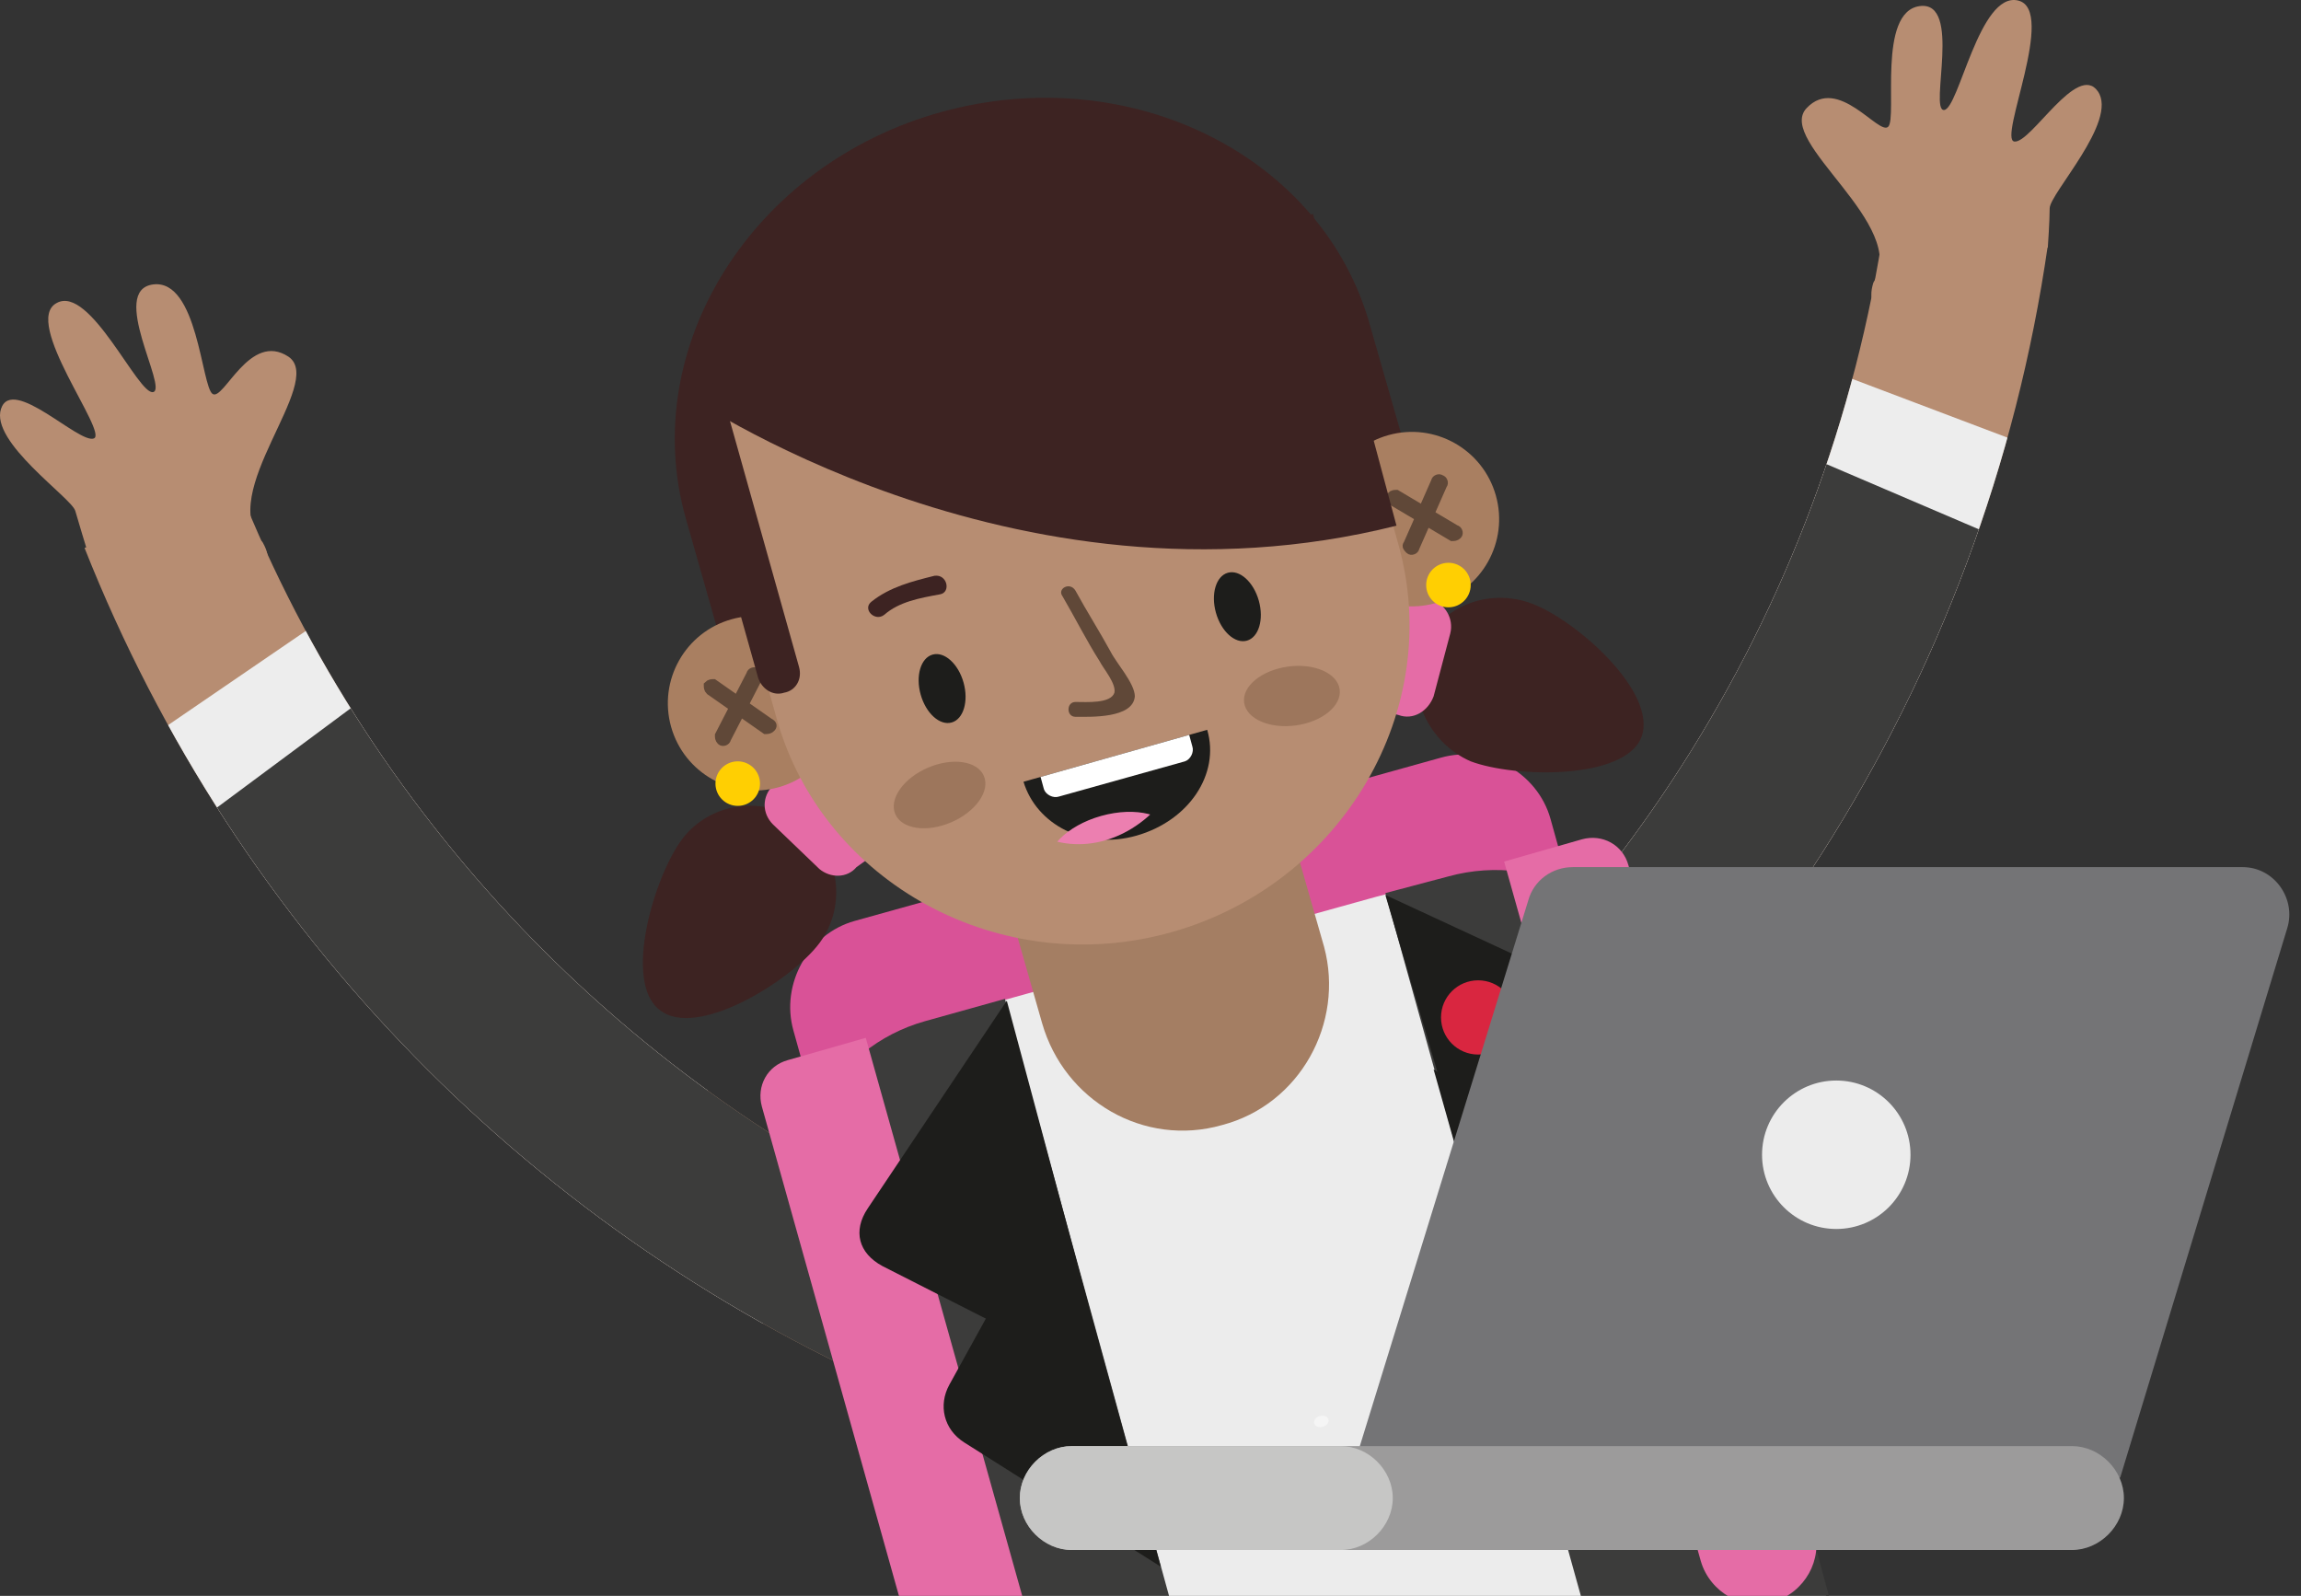 <?xml version="1.0" encoding="UTF-8" standalone="no"?>
<!DOCTYPE svg PUBLIC "-//W3C//DTD SVG 1.1//EN" "http://www.w3.org/Graphics/SVG/1.1/DTD/svg11.dtd">
<svg width="100%" height="100%" viewBox="0 0 124 86" version="1.1" xmlns="http://www.w3.org/2000/svg" xmlns:xlink="http://www.w3.org/1999/xlink" xml:space="preserve" xmlns:serif="http://www.serif.com/" style="fill-rule:evenodd;clip-rule:evenodd;stroke-miterlimit:10;">
    <rect x="0" y="0" width="124" height="86" fill="#333333" stroke="none"/>
    <g transform="matrix(1,0,0,1,-11.844,-15.872)">
        <g>
            <path id="XMLID_242_" d="M16.4,45.4C24.6,66.1 40.7,82.5 61.1,91.2C63.5,92.2 66.2,91 67,88.6L67,88.5C67.8,86.3 66.8,83.8 64.6,82.9C46.4,75.2 32,60.5 24.7,42.1C21.9,43.2 19.2,44.3 16.4,45.4Z" style="fill:rgb(183,141,114);fill-rule:nonzero;"/>
            <clipPath id="_clip1">
                <path d="M16.4,45.4C24.6,66.1 40.7,82.5 61.1,91.2C63.5,92.2 66.2,91 67,88.6L67,88.5C67.8,86.3 66.8,83.8 64.6,82.9C46.4,75.2 32,60.5 24.7,42.1C21.9,43.2 19.2,44.3 16.4,45.4Z"/>
            </clipPath>
            <g clip-path="url(#_clip1)">
                <path d="M29.6,49L19.8,55.7L46.2,89C46.2,89 53.3,88.6 53.2,88.2C53.1,87.8 48.5,68.5 48.5,68.5L29.6,49Z" style="fill:rgb(237,237,237);fill-rule:nonzero;"/>
            </g>
            <clipPath id="_clip2">
                <path d="M16.4,45.4C24.6,66.1 40.7,82.5 61.1,91.2C63.5,92.2 66.2,91 67,88.6L67,88.5C67.8,86.3 66.8,83.8 64.6,82.9C46.4,75.2 32,60.5 24.7,42.1C21.9,43.2 19.2,44.3 16.4,45.4Z"/>
            </clipPath>
            <g clip-path="url(#_clip2)">
                <path d="M34.3,51.4L21.1,61.2L59,99.4L76.2,87.4L34.3,51.4Z" style="fill:rgb(60,60,59);fill-rule:nonzero;"/>
            </g>
        </g>
        <path d="M26,45.1C23.4,42.5 29.4,36.5 27.4,35.1C25.3,33.7 23.9,37.5 23.3,37.1C22.7,36.7 22.5,30.9 20.1,31.2C17.7,31.5 20.9,36.8 20.1,37C19.3,37.2 16.7,31.2 14.9,32.2C13,33.2 17.7,39.2 16.9,39.5C16.1,39.8 12.5,36.1 11.9,37.9C11.3,39.7 15.7,42.7 15.9,43.4C16.1,44.1 16.5,45.4 16.5,45.4C16.5,45.4 28.2,49 26,45.1Z" style="fill:rgb(183,141,114);fill-rule:nonzero;"/>
        <g>
            <path id="XMLID_241_" d="M122.2,29.1C118.8,52.7 105.4,73.6 85.5,86.7C83.9,84.2 82.2,81.7 80.6,79.2C98.4,67.6 110.3,48.9 113.4,27.9C116.3,28.3 119.3,28.7 122.2,29.1Z" style="fill:rgb(183,141,114);fill-rule:nonzero;"/>
            <clipPath id="_clip3">
                <path d="M122.2,29.1C118.8,52.7 105.4,73.6 85.5,86.7C83.9,84.2 82.2,81.7 80.6,79.2C98.4,67.6 110.3,48.9 113.4,27.9C116.3,28.3 119.3,28.7 122.2,29.1Z"/>
            </clipPath>
            <g clip-path="url(#_clip3)">
                <path d="M110.1,35.7L121.2,39.9L103.2,78.4C103.2,78.4 96.2,79.6 96.2,79.3C96.2,79 96.2,59 96.2,59L110.1,35.7Z" style="fill:rgb(237,237,237);fill-rule:nonzero;"/>
            </g>
            <clipPath id="_clip4">
                <path d="M122.2,29.1C118.8,52.7 105.4,73.6 85.5,86.7C83.9,84.2 82.2,81.7 80.6,79.2C98.4,67.6 110.3,48.9 113.4,27.9C116.3,28.3 119.3,28.7 122.2,29.1Z"/>
            </clipPath>
            <g clip-path="url(#_clip4)">
                <path d="M106.1,39.1L121.3,45.6L93.2,91.5L73.8,83.8L106.1,39.1Z" style="fill:rgb(60,60,59);fill-rule:nonzero;"/>
            </g>
        </g>
        <path d="M112.8,31.1C114.8,28 107.5,23.5 109.2,21.7C110.9,19.9 113.1,23.2 113.6,22.7C114.1,22.2 113,16.5 115.3,16.2C117.6,15.9 115.8,21.8 116.6,21.8C117.4,21.8 118.5,15.4 120.6,15.9C122.7,16.4 119.5,23.4 120.4,23.5C121.3,23.6 123.8,19.2 124.9,20.8C126,22.4 122.3,26.3 122.3,27.1C122.3,27.8 122.2,29.2 122.2,29.2C122.2,29.2 111.5,35.3 112.8,31.1Z" style="fill:rgb(183,141,114);fill-rule:nonzero;"/>
        <path d="M99.2,91.4L67.6,100.2C65.1,100.9 62.4,99.4 61.7,96.9L54.6,71.4C53.9,68.9 55.4,66.2 57.9,65.5L89.5,56.7C92,56 94.7,57.5 95.4,60L102.5,85.5C103.2,88.1 101.7,90.7 99.2,91.4Z" style="fill:rgb(217,82,151);fill-rule:nonzero;"/>
        <path id="XMLID_240_" d="M110.8,103.7L101.1,70.9C99.5,65.3 92.8,62.3 86,64.2L65.1,70C58.3,71.9 54.1,78 55.7,83.6L60.8,103.7L110.8,103.7Z" style="fill:rgb(236,236,236);fill-rule:nonzero;"/>
        <path d="M77.7,76.5C73.5,77.7 69.2,75.2 68,71L66.6,66.1L81.8,62L83.2,66.9C84.3,71 81.9,75.4 77.7,76.5Z" style="fill:rgb(164,126,99);fill-rule:nonzero;"/>
        <path d="M91.1,56.9C93.5,57.8 99.4,57.9 100.3,55.6C101.2,53.2 96.8,49.3 94.4,48.4C92,47.5 89.3,48.6 88.4,51C87.6,53.2 88.8,55.9 91.1,56.9Z" style="fill:rgb(61,35,34);fill-rule:nonzero;"/>
        <path d="M89.1,53.4L90,50C90.2,49.2 89.7,48.4 89,48.2L88.1,48C87.3,47.8 86.5,48.3 86.3,49L85.4,52.4C85.2,53.2 85.7,54 86.4,54.2L87.2,54.4C88,54.7 88.8,54.2 89.1,53.4Z" style="fill:rgb(229,108,166);fill-rule:nonzero;"/>
        <path d="M56,66.7C54.5,68.7 49.4,71.9 47.4,70.3C45.4,68.8 47.1,63.1 48.6,61.1C50.1,59.1 53,58.7 55.1,60.2C57.1,61.8 57.5,64.7 56,66.7Z" style="fill:rgb(61,35,34);fill-rule:nonzero;"/>
        <path d="M56,62.7L53.5,60.3C52.9,59.7 52.9,58.8 53.5,58.2L54.1,57.6C54.7,57 55.6,57 56.2,57.6L58.7,60C59.3,60.6 59.3,61.5 58.7,62.1L58,62.6C57.5,63.2 56.6,63.2 56,62.7Z" style="fill:rgb(229,108,166);fill-rule:nonzero;"/>
        <path d="M87.7,47.2L54.4,56.5C53.4,56.8 52.4,56.3 52.1,55.4L48.8,43.8C46.2,34.6 52.4,24.7 62.6,21.9C72.8,19.1 83.2,24.3 85.7,33.5L89,45C89.3,45.9 88.7,46.9 87.7,47.2Z" style="fill:rgb(61,35,34);fill-rule:nonzero;"/>
        <g transform="matrix(0.963,-0.27,0.27,0.963,-12.548,16.135)">
            <circle cx="52.5" cy="53.8" r="4.7" style="fill:rgb(169,127,97);"/>
        </g>
        <path d="M53.4,55.1C53.3,55.2 53.2,55.2 53.1,55.2L50.1,53.1C50,53 50,52.9 50,52.8C50.1,52.7 50.2,52.7 50.3,52.7L53.3,54.8C53.5,54.9 53.5,55 53.4,55.1Z" style="fill:rgb(96,72,56);fill-rule:nonzero;stroke:rgb(96,72,56);stroke-width:0.46px;"/>
        <path d="M50.7,55.8C50.8,55.9 51,55.8 51,55.7L52.7,52.4C52.8,52.3 52.7,52.1 52.6,52.1C52.5,52 52.3,52.1 52.3,52.2L50.6,55.5C50.6,55.6 50.6,55.7 50.7,55.8Z" style="fill:rgb(96,72,56);fill-rule:nonzero;stroke:rgb(96,72,56);stroke-width:0.46px;"/>
        <g transform="matrix(0.963,-0.27,0.27,0.963,-8.57,25.305)">
            <circle cx="87.9" cy="43.9" r="4.7" style="fill:rgb(169,127,97);"/>
        </g>
        <path d="M87.8,45.5C87.9,45.6 88.1,45.5 88.1,45.4L89.6,42C89.7,41.9 89.6,41.7 89.5,41.7C89.4,41.6 89.2,41.7 89.2,41.8L87.7,45.2C87.6,45.3 87.7,45.4 87.8,45.5Z" style="fill:rgb(96,72,56);fill-rule:nonzero;stroke:rgb(96,72,56);stroke-width:0.46px;"/>
        <path d="M90.4,44.7C90.3,44.8 90.2,44.8 90.1,44.8L86.9,42.9C86.8,42.8 86.8,42.7 86.8,42.6C86.9,42.5 87,42.5 87.1,42.5L90.3,44.4C90.4,44.4 90.5,44.6 90.4,44.7Z" style="fill:rgb(96,72,56);fill-rule:nonzero;stroke:rgb(96,72,56);stroke-width:0.46px;"/>
        <g>
            <path id="XMLID_239_" d="M75,66.1C65.8,68.7 56.2,63.5 53.7,54.6L48.8,37.1L82.3,27.7L87.2,45.2C89.7,54.1 84.2,63.5 75,66.1Z" style="fill:rgb(183,141,114);fill-rule:nonzero;"/>
            <g transform="matrix(0.963,-0.27,0.27,0.963,-5.088,23.972)">
                <clipPath id="_clip5">
                    <path d="M75,66.1C65.8,68.7 56.2,63.5 53.7,54.6L48.8,37.1L82.3,27.7L87.2,45.2C89.7,54.1 84.2,63.5 75,66.1Z"/>
                </clipPath>
                <g clip-path="url(#_clip5)">
                    <circle cx="84.8" cy="30.5" r="1.1" style="fill:rgb(40,22,21);"/>
                </g>
            </g>
        </g>
        <g transform="matrix(0.963,-0.27,0.27,0.963,-11.98,18.84)">
            <ellipse cx="62.6" cy="53" rx="1.2" ry="1.9" style="fill:rgb(29,29,27);"/>
        </g>
        <g transform="matrix(0.963,-0.27,0.27,0.963,-10.192,22.96)">
            <ellipse cx="78.5" cy="48.6" rx="1.2" ry="1.9" style="fill:rgb(29,29,27);"/>
        </g>
        <path d="M59.5,49C60.3,48.3 61.4,48.1 62.5,47.9C63.1,47.8 62.9,46.8 62.2,46.9C61,47.2 59.8,47.5 58.8,48.3C58.3,48.7 59,49.4 59.5,49Z" style="fill:rgb(61,35,34);fill-rule:nonzero;"/>
        <path d="M79.4,42.5C78.2,42.3 77,42.7 75.9,43.1C75.3,43.3 75.5,44.3 76.2,44.1C77.3,43.7 78.3,43.4 79.5,43.5C80,43.6 80,42.6 79.4,42.5Z" style="fill:rgb(61,35,34);fill-rule:nonzero;"/>
        <g transform="matrix(0.99,-0.138,0.138,0.99,-6.59,11.76)">
            <ellipse cx="81.5" cy="53.4" rx="2.6" ry="1.6" style="fill:rgb(157,118,92);"/>
        </g>
        <g transform="matrix(0.918,-0.396,0.396,0.918,-18.143,29.577)">
            <ellipse cx="62.5" cy="58.7" rx="2.6" ry="1.6" style="fill:rgb(157,118,92);"/>
        </g>
        <path d="M56,45.3L56.4,41.6C56.4,41.4 56.7,41.3 56.8,41.5L59,44.4L56,45.3Z" style="fill:rgb(183,141,114);fill-rule:nonzero;"/>
        <path d="M54.1,53.2C53.5,53.4 52.9,53 52.7,52.4L48.6,37.8C48.4,37.2 48.8,36.6 49.4,36.4C50,36.2 50.6,36.6 50.8,37.2L54.9,51.8C55.1,52.5 54.7,53.1 54.1,53.2Z" style="fill:rgb(61,35,34);fill-rule:nonzero;"/>
        <path d="M85.2,41.7C84.6,41.9 84,41.5 83.8,40.9L82.1,34.8C81.9,34.2 82.3,33.6 82.9,33.4C83.5,33.2 84.1,33.6 84.3,34.2L86,40.3C86.1,40.9 85.8,41.5 85.2,41.7Z" style="fill:rgb(61,35,34);fill-rule:nonzero;"/>
        <circle cx="51.6" cy="58.1" r="1.2" style="fill:rgb(255,207,2);"/>
        <circle cx="89.9" cy="47.4" r="1.2" style="fill:rgb(255,207,2);"/>
        <path d="M48.6,37C48.6,37 66.4,49.4 87.1,44.2L82.6,27.4L48.6,37Z" style="fill:rgb(61,35,34);fill-rule:nonzero;"/>
        <path d="M69.1,48C69.8,49.2 70.4,50.4 71.1,51.5C71.3,51.9 72,52.7 71.9,53.2C71.7,53.8 70.4,53.7 69.8,53.7C69.3,53.7 69.3,54.5 69.8,54.5C70.6,54.5 72.9,54.6 73,53.4C73,52.7 72,51.6 71.7,51C71.1,49.9 70.4,48.8 69.8,47.7C69.5,47.2 68.8,47.6 69.1,48Z" style="fill:rgb(96,72,56);fill-rule:nonzero;"/>
        <g>
            <path id="XMLID_238_" d="M76.9,55.2C77.6,57.6 75.9,60.1 73.1,60.9C70.3,61.7 67.7,60.3 67,58L76.9,55.2Z" style="fill:rgb(29,29,27);fill-rule:nonzero;"/>
            <clipPath id="_clip6">
                <path d="M76.9,55.2C77.6,57.6 75.9,60.1 73.1,60.9C70.3,61.7 67.7,60.3 67,58L76.9,55.2Z"/>
            </clipPath>
            <g clip-path="url(#_clip6)">
                <path d="M75.7,56.9L68.9,58.8C68.6,58.9 68.2,58.7 68.1,58.4L67.8,57.3L75.8,55L76.1,56.1C76.2,56.4 76,56.8 75.7,56.9Z" style="fill:white;fill-rule:nonzero;"/>
            </g>
            <g transform="matrix(0.963,-0.27,0.27,0.963,-14.005,21.612)">
                <clipPath id="_clip7">
                    <path d="M76.9,55.2C77.6,57.6 75.9,60.1 73.1,60.9C70.3,61.7 67.7,60.3 67,58L76.9,55.2Z"/>
                </clipPath>
                <g clip-path="url(#_clip7)">
                    <ellipse cx="71.7" cy="61.8" rx="3.5" ry="2" style="fill:rgb(236,127,176);"/>
                </g>
            </g>
        </g>
        <path d="M75.4,103.9L60.8,103.7L55.2,82.4C53.8,77.5 56.7,72.3 61.7,70.9L66,69.7L75.4,103.9Z" style="fill:rgb(60,60,59);fill-rule:nonzero;"/>
        <path d="M97.6,103.9L110.9,103.7L101.7,69.8C100.3,64.7 95,61.7 89.9,63.1L86.5,64L97.6,103.9Z" style="fill:rgb(60,60,59);fill-rule:nonzero;"/>
        <path d="M67.5,103.9L60.8,103.7L52.9,75.5C52.6,74.4 53.2,73.3 54.3,73L58.5,71.8L67.5,103.9Z" style="fill:rgb(229,108,166);fill-rule:nonzero;"/>
        <path d="M107.4,102.2C109.1,101.7 110.1,99.9 109.6,98.3L99.6,62.5C99.3,61.4 98.2,60.8 97.1,61.1L92.9,62.3L103.5,100C104,101.7 105.8,102.7 107.4,102.2Z" style="fill:rgb(229,108,166);fill-rule:nonzero;"/>
        <path d="M66.1,69.8L58.6,81C57.8,82.2 58.1,83.4 59.4,84.1L71.6,90.3L66.1,69.8Z" style="fill:rgb(29,29,27);fill-rule:nonzero;"/>
        <path d="M68.8,80L63,90.5C62.4,91.6 62.7,92.9 63.8,93.6L74.4,100.3L68.8,80Z" style="fill:rgb(29,29,27);fill-rule:nonzero;"/>
        <path d="M86.5,64.1L98.8,69.8C100.1,70.4 100.5,71.6 99.7,72.8L92.5,84.5L86.5,64.1Z" style="fill:rgb(29,29,27);fill-rule:nonzero;"/>
        <path d="M89.1,73.5L99.7,80.3C100.8,80.9 101.2,82.2 100.6,83.3L95,94.4L89.1,73.5Z" style="fill:rgb(29,29,27);fill-rule:nonzero;"/>
        <circle cx="91.5" cy="70.7" r="2" style="fill:rgb(217,38,64);"/>
        <circle cx="92.8" cy="75.6" r="1.5" style="fill:white;"/>
        <circle cx="95.8" cy="73.1" r="1.5" style="fill:rgb(65,186,193);"/>
        <g transform="matrix(0.963,-0.27,0.27,0.963,-21.856,25.803)">
            <ellipse cx="83" cy="92.5" rx="0.4" ry="0.3" style="fill:rgb(245,245,245);"/>
        </g>
        <path d="M126.1,95.5L84.6,95.5L94.2,64.4C94.5,63.3 95.5,62.6 96.6,62.6L132.7,62.6C134.4,62.6 135.6,64.3 135.1,65.9L126.1,95.5Z" style="fill:rgb(116,116,118);fill-rule:nonzero;"/>
        <path d="M123.5,99.4L69.6,99.4C68.1,99.4 66.8,98.1 66.8,96.6C66.8,95.1 68.1,93.8 69.6,93.8L123.5,93.8C125,93.8 126.3,95.1 126.3,96.6C126.3,98.1 125,99.4 123.5,99.4Z" style="fill:rgb(156,155,155);fill-rule:nonzero;"/>
        <path d="M84.1,99.4L69.6,99.4C68.1,99.4 66.8,98.1 66.8,96.6C66.8,95.1 68.1,93.8 69.6,93.8L84.1,93.8C85.6,93.8 86.9,95.1 86.9,96.6C86.9,98.1 85.6,99.4 84.1,99.4Z" style="fill:rgb(198,198,197);fill-rule:nonzero;"/>
        <circle cx="110.8" cy="78.1" r="4" style="fill:rgb(236,236,236);"/>
    </g>
</svg>
